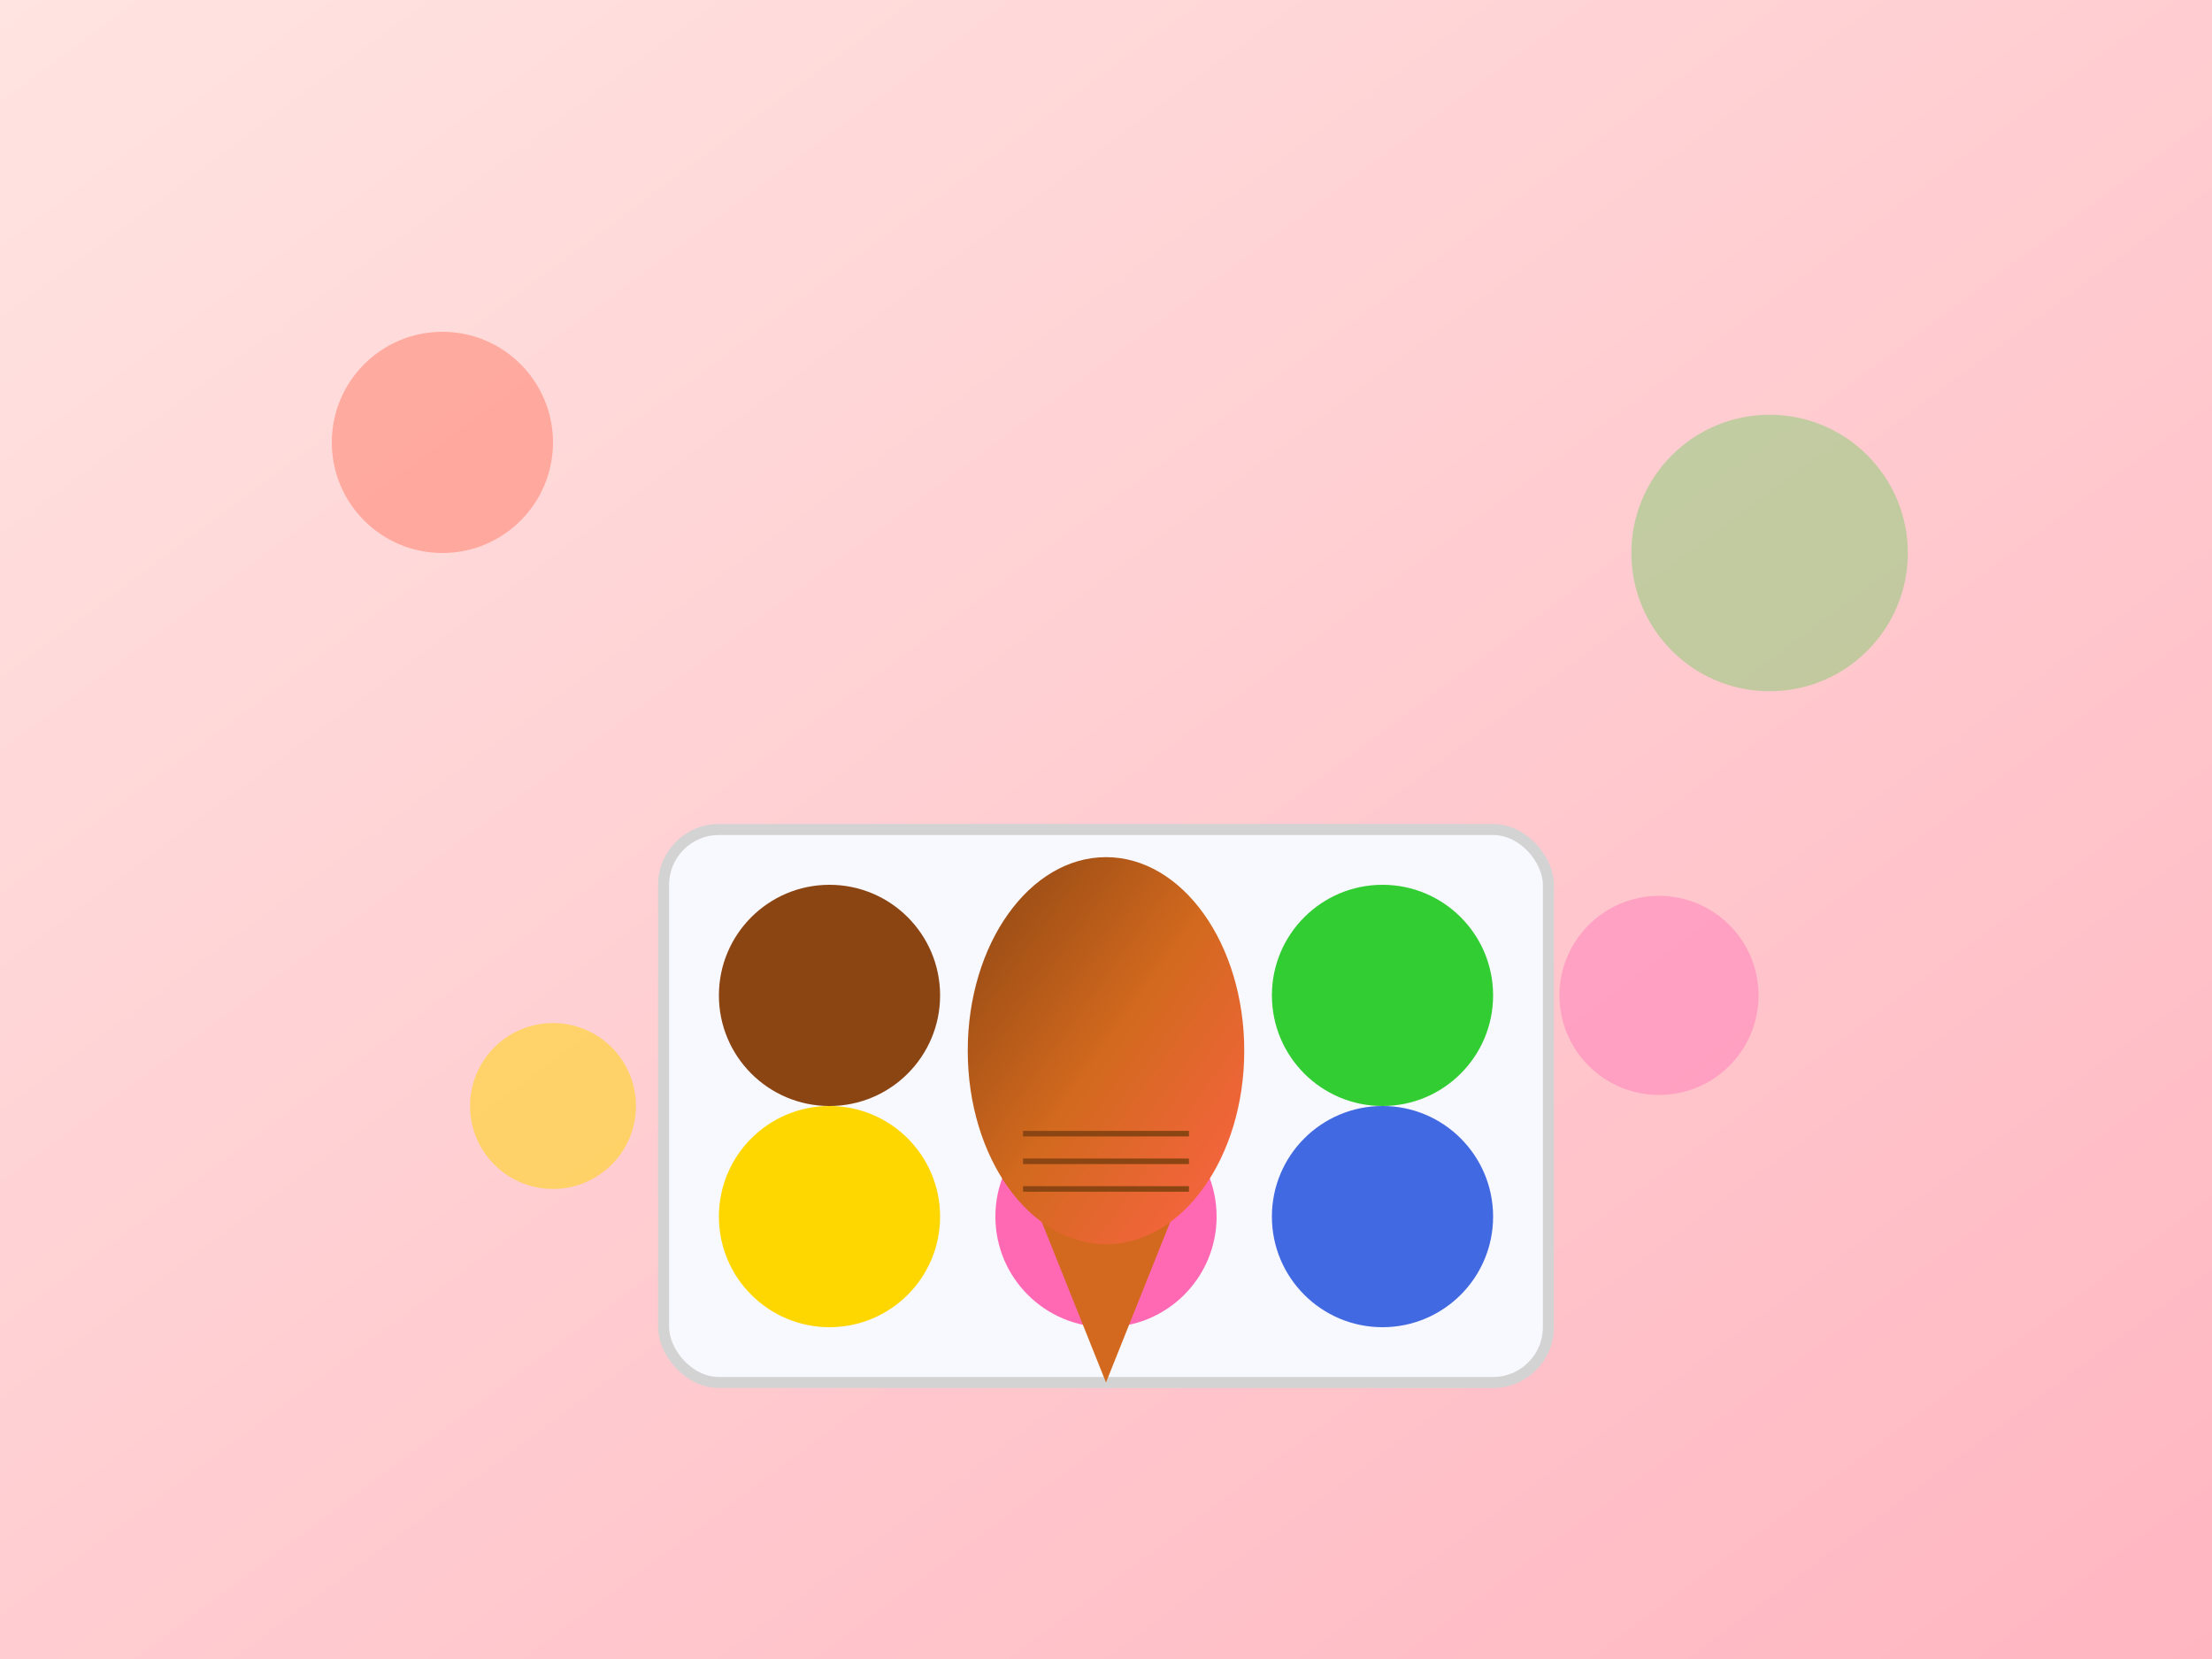 <svg width="400" height="300" viewBox="0 0 400 300" xmlns="http://www.w3.org/2000/svg">
  <rect x="0" y="0" width="400" height="300" fill="#333333" stroke="none"/>
  <defs>
    <linearGradient id="bg" x1="0%" y1="0%" x2="100%" y2="100%">
      <stop offset="0%" style="stop-color:#FFE4E1;stop-opacity:1" />
      <stop offset="100%" style="stop-color:#FFB6C1;stop-opacity:1" />
    </linearGradient>
    <linearGradient id="gelato" x1="0%" y1="0%" x2="100%" y2="100%">
      <stop offset="0%" style="stop-color:#8B4513;stop-opacity:1" />
      <stop offset="50%" style="stop-color:#D2691E;stop-opacity:1" />
      <stop offset="100%" style="stop-color:#FF6347;stop-opacity:1" />
    </linearGradient>
  </defs>
  
  <!-- Background -->
  <rect width="400" height="300" fill="url(#bg)"/>
  
  <!-- Gelato display case -->
  <rect x="120" y="150" width="160" height="100" rx="10" fill="#F8F8FF" stroke="#D3D3D3" stroke-width="2"/>
  
  <!-- Gelato scoops in display -->
  <circle cx="150" cy="180" r="20" fill="#8B4513"/>
  <circle cx="200" cy="180" r="20" fill="#FF6347"/>
  <circle cx="250" cy="180" r="20" fill="#32CD32"/>
  
  <circle cx="150" cy="220" r="20" fill="#FFD700"/>
  <circle cx="200" cy="220" r="20" fill="#FF69B4"/>
  <circle cx="250" cy="220" r="20" fill="#4169E1"/>
  
  <!-- Gelato cone -->
  <path d="M 200 250 L 180 200 L 220 200 Z" fill="#D2691E"/>
  <ellipse cx="200" cy="190" rx="25" ry="35" fill="url(#gelato)"/>
  
  <!-- Waffle cone pattern -->
  <path d="M 185 205 L 215 205" stroke="#8B4513" stroke-width="1"/>
  <path d="M 185 210 L 215 210" stroke="#8B4513" stroke-width="1"/>
  <path d="M 185 215 L 215 215" stroke="#8B4513" stroke-width="1"/>
  
  <!-- Decorative elements -->
  <circle cx="80" cy="80" r="20" fill="#FF6347" opacity="0.4"/>
  <circle cx="320" cy="100" r="25" fill="#32CD32" opacity="0.3"/>
  <circle cx="100" cy="200" r="15" fill="#FFD700" opacity="0.5"/>
  <circle cx="300" cy="180" r="18" fill="#FF69B4" opacity="0.4"/>
</svg>
